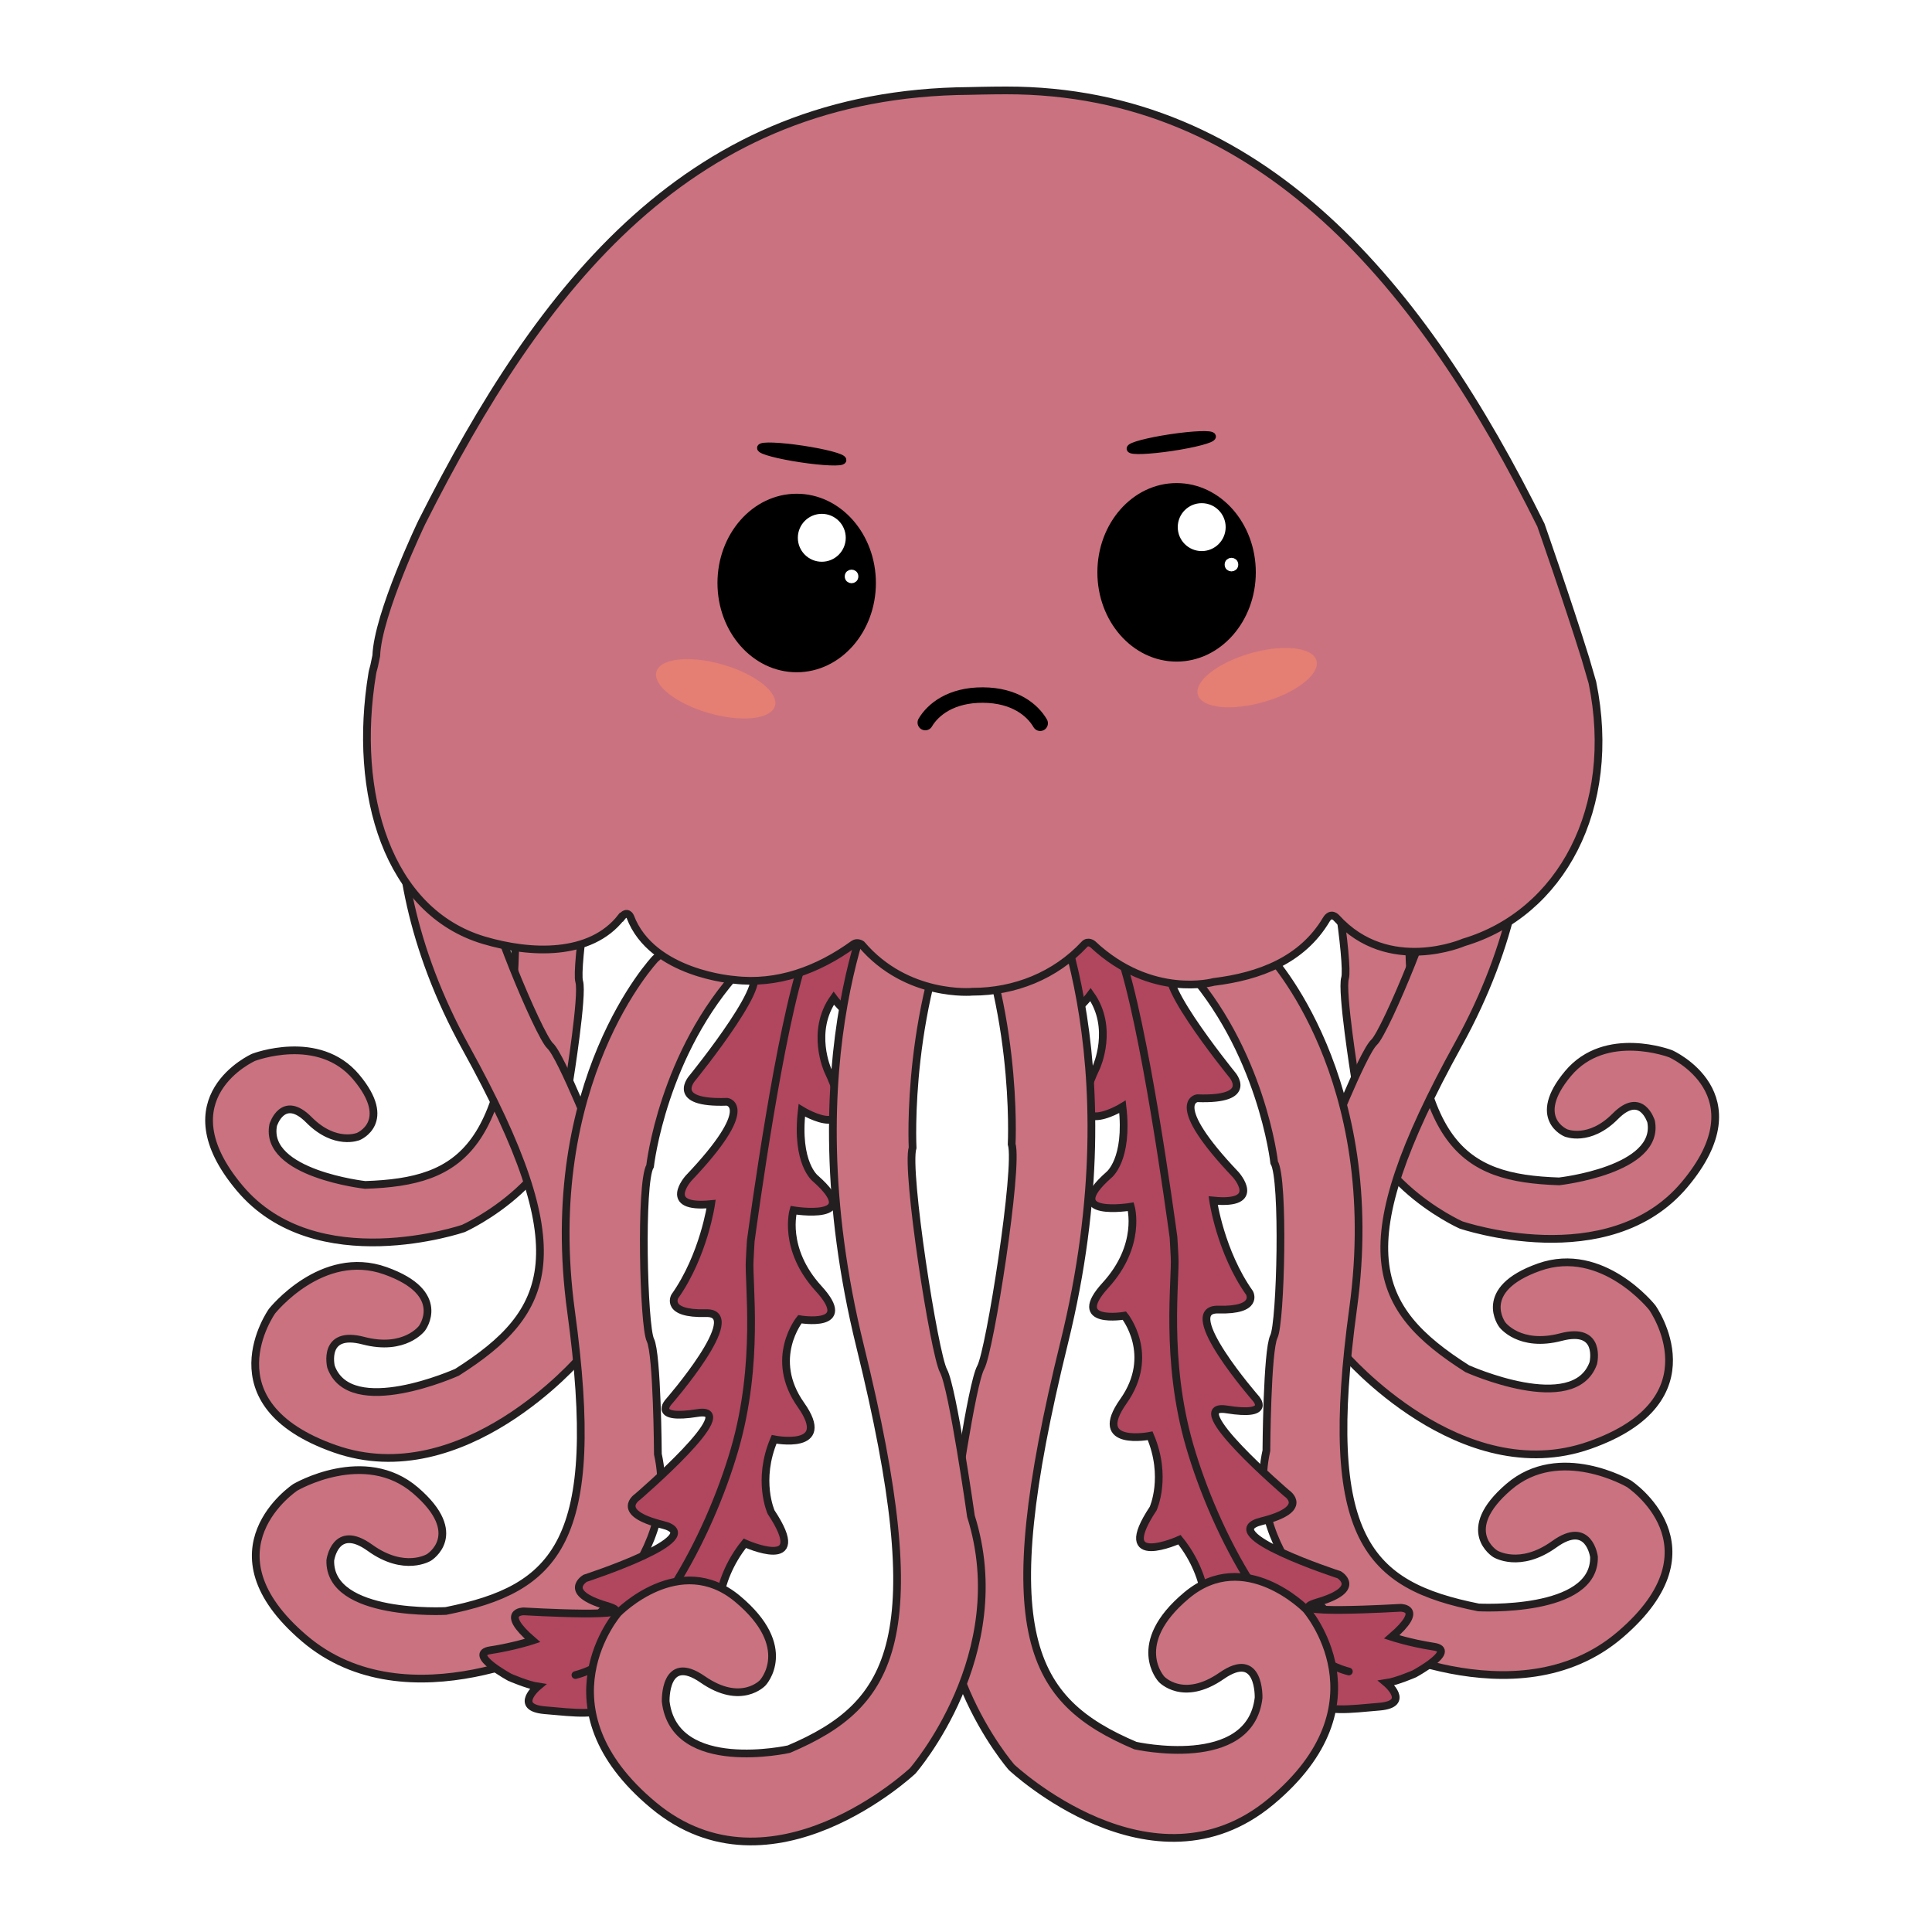 <?xml version="1.0" encoding="UTF-8"?><svg id="Gople" xmlns="http://www.w3.org/2000/svg" width="250" height="250" xmlns:xlink="http://www.w3.org/1999/xlink" viewBox="0 0 250 250"><defs><style>.cls-1,.cls-2{fill:none;stroke-linecap:round;stroke-linejoin:round;}.cls-1,.cls-3,.cls-4,.cls-5,.cls-6,.cls-7,.cls-8,.cls-9,.cls-10,.cls-11,.cls-12{stroke:#231f20;}.cls-13,.cls-2{stroke:#000;}.cls-13,.cls-14,.cls-3,.cls-4,.cls-5,.cls-6,.cls-7,.cls-8,.cls-9,.cls-10,.cls-11,.cls-12{stroke-miterlimit:10;}.cls-2{stroke-width:2px;}.cls-14{fill:#fff;stroke:#fff;}.cls-3{fill:#b1465f;}.cls-4,.cls-5,.cls-6,.cls-7,.cls-8,.cls-9,.cls-10,.cls-11,.cls-12{fill:#ca7280;}.cls-15{fill:#ff8a66;opacity:.5;stroke-width:0px;}.cls-5{filter:url(#drop-shadow-23);}.cls-6{filter:url(#drop-shadow-25);}.cls-7{filter:url(#drop-shadow-26);}.cls-8{filter:url(#drop-shadow-30);}.cls-9{filter:url(#drop-shadow-28);}.cls-10{filter:url(#drop-shadow-27);}.cls-11{filter:url(#drop-shadow-21);}.cls-12{filter:url(#drop-shadow-22);}.cls-16{filter:url(#drop-shadow-29);}.cls-17{filter:url(#drop-shadow-24);}</style><filter id="drop-shadow-21" filterUnits="userSpaceOnUse"><feOffset dx="-1" dy="2"/><feGaussianBlur result="blur" stdDeviation="0"/><feFlood flood-color="#000" flood-opacity=".75"/><feComposite in2="blur" operator="in"/><feComposite in="SourceGraphic"/></filter><filter id="drop-shadow-22" filterUnits="userSpaceOnUse"><feOffset dx="-1" dy="2"/><feGaussianBlur result="blur-2" stdDeviation="0"/><feFlood flood-color="#000" flood-opacity=".75"/><feComposite in2="blur-2" operator="in"/><feComposite in="SourceGraphic"/></filter><filter id="drop-shadow-23" filterUnits="userSpaceOnUse"><feOffset dx="-1" dy="2"/><feGaussianBlur result="blur-3" stdDeviation="0"/><feFlood flood-color="#000" flood-opacity=".75"/><feComposite in2="blur-3" operator="in"/><feComposite in="SourceGraphic"/></filter><filter id="drop-shadow-24" filterUnits="userSpaceOnUse"><feOffset dx="-1" dy="2"/><feGaussianBlur result="blur-4" stdDeviation="0"/><feFlood flood-color="#000" flood-opacity=".75"/><feComposite in2="blur-4" operator="in"/><feComposite in="SourceGraphic"/></filter><filter id="drop-shadow-25" filterUnits="userSpaceOnUse"><feOffset dx="-1" dy="2"/><feGaussianBlur result="blur-5" stdDeviation="0"/><feFlood flood-color="#000" flood-opacity=".75"/><feComposite in2="blur-5" operator="in"/><feComposite in="SourceGraphic"/></filter><filter id="drop-shadow-26" filterUnits="userSpaceOnUse"><feOffset dx="-1" dy="2"/><feGaussianBlur result="blur-6" stdDeviation="0"/><feFlood flood-color="#000" flood-opacity=".75"/><feComposite in2="blur-6" operator="in"/><feComposite in="SourceGraphic"/></filter><filter id="drop-shadow-27" filterUnits="userSpaceOnUse"><feOffset dx="-1" dy="2"/><feGaussianBlur result="blur-7" stdDeviation="0"/><feFlood flood-color="#000" flood-opacity=".75"/><feComposite in2="blur-7" operator="in"/><feComposite in="SourceGraphic"/></filter><filter id="drop-shadow-28" filterUnits="userSpaceOnUse"><feOffset dx="-1" dy="2"/><feGaussianBlur result="blur-8" stdDeviation="0"/><feFlood flood-color="#000" flood-opacity=".75"/><feComposite in2="blur-8" operator="in"/><feComposite in="SourceGraphic"/></filter><filter id="drop-shadow-29" filterUnits="userSpaceOnUse"><feOffset dx="-1" dy="2"/><feGaussianBlur result="blur-9" stdDeviation="0"/><feFlood flood-color="#000" flood-opacity=".75"/><feComposite in2="blur-9" operator="in"/><feComposite in="SourceGraphic"/></filter><filter id="drop-shadow-30" filterUnits="userSpaceOnUse"><feOffset dx="-1" dy="2"/><feGaussianBlur result="blur-10" stdDeviation="0"/><feFlood flood-color="#000" flood-opacity=".75"/><feComposite in2="blur-10" operator="in"/><feComposite in="SourceGraphic"/></filter></defs><path class="cls-11" d="m167.47,82.32s15.09,11.41,15.85,37.63c.76,26.21,6.74,30.5,19.43,30.92,0,0,13.11-1.46,11.9-7.75,0,0-1.25-4.08-4.63-.67s-6.39,2.15-6.39,2.15c0,0-4.59-1.87.27-7.68s13.29-2.56,13.29-2.56c0,0,11.66,5.19,1.79,16.93-9.87,11.74-28.95,5.21-28.95,5.21,0,0-14.38-6.42-13.71-19.14,0,0-1.78-11.14-1.27-12.8.51-1.66-1.75-17.67-3.18-19.33,0,0-3.48-12.33-13.73-20.23-10.25-7.9,2.43-6.95,2.43-6.95l6.91,4.26Z"/><path class="cls-12" d="m196.02,86.62s8.27,20.12-6.31,46.52c-14.58,26.39-11.16,34.14,1.15,41.97,0,0,13.83,6.22,16.31-.72,0,0,1.15-4.77-4.19-3.37-5.35,1.4-7.58-1.6-7.58-1.6,0,0-3.45-4.54,4.75-7.45,8.2-2.91,14.65,5.23,14.65,5.23,0,0,8.51,11.96-8.12,17.81-16.63,5.85-31.71-11.76-31.71-11.76,0,0-10.48-14.76-2.38-26.96,0,0,4.75-12.07,6.22-13.42,1.47-1.35,8.6-18.52,8.16-20.99,0,0,3.76-14.24-1.77-28.06-5.53-13.82,6.47-5.46,6.47-5.46l4.35,8.26Z"/><path class="cls-5" d="m165.21,121.61s14.97,15.79,10.89,45.66,1.9,35.86,16.21,38.73c0,0,15.14.82,14.95-6.55,0,0-.64-4.86-5.13-1.63s-7.65,1.24-7.65,1.24c0,0-4.85-2.99,1.75-8.66,6.6-5.67,15.56-.4,15.56-.4,0,0,12.25,8.09-1.16,19.54s-33.82.46-33.82.46c0,0-15.1-9.99-11.94-24.29,0,0,.08-12.97.97-14.76s1.34-20.37.04-22.52c0,0-1.62-14.64-11.76-25.54-10.14-10.89,4.06-7.42,4.06-7.42l7.03,6.14Z"/><g class="cls-17"><path class="cls-3" d="m139.08,109.12s15.22,6.19,17.23,9.74,2.11,5.56-2.74,4.67c-4.84-.89,6.81,13.47,6.81,13.47,0,0,3.12,3.39-4.47,3.11,0,0-3.89.55,4.99,9.89,0,0,3.59,4-2.92,3.35,0,0,.94,6.63,4.71,11.96,0,0,1.27,2.3-4.04,2.15-5.31-.15,4.84,11.49,4.84,11.49,0,0,2.23,2.39-3.76,1.43-5.99-.96,7.77,10.85,7.77,10.85,0,0,3.12,2.04-3.26,3.62-6.38,1.58,10.04,6.92,10.04,6.92,0,0,3.09,1.82-2.71,3.54-5.8,1.72,10.67.74,10.67.74,0,0,3.21,0-1.16,3.77,0,0,2.38.79,5.46,1.26,3.09.47-2.52,3.51-2.52,3.51,0,0-2.31,1-3.61,1.19,0,0,3.21,2.7-.89,3.06s-6.69.72-8.76-.56c0,0-.42,3.67-2.74,4.67,0,0-5.3-12.1-6.97-11.87s-5.48,3.93-3.83-3.07c0,0,.51-5.71-3.6-10.77,0,0-8.69,3.94-3.4-4.03,0,0,1.87-4.1-.39-9.42,0,0-7.71,1.54-3.46-4.47s.13-11.07.13-11.07c0,0-7.18,1.24-2.45-3.94s3.28-10.16,3.28-10.16c0,0-9.22,1.53-2.85-4.11,0,0,2.56-1.94,1.77-8.82,0,0-8.16,4.99-3.37-5.16,0,0,2.3-5.06-.76-9.36,0,0-5.23,7.06-4.32-2.54,0,0,.72-9.57-3.39-13.28-1.03-.93-1.25-1.5-1.01-1.84.73-1.02,5.66.05,5.66.05Z"/><path class="cls-1" d="m130.15,107.38s12.35,4.18,15.76,14.01c3.21,9.24,6.53,33.75,6.94,36.71.03.19.12,2.31.14,2.5.19,2.87-1.3,13.28,1.95,24.48,3.24,11.18,11.26,26.8,20.6,29.21"/></g><path class="cls-6" d="m135.97,111.54s12.03,22.5,2.73,60.22c-9.29,37.73-4.43,46.31,9.22,52.12,0,0,14.83,3.31,15.94-6.17,0,0,.22-6.33-4.78-2.86-5,3.47-7.78.44-7.78.44,0,0-4.27-4.56,3.25-10.85,7.52-6.29,15.46,1.81,15.46,1.81,0,0,10.69,12.21-4.58,24.9-15.27,12.69-33.53-4.46-33.53-4.46,0,0-13.18-15.07-7.54-32.95,0,0,2.36-16.64,3.55-18.8s4.91-25.95,4-28.89c0,0,.97-19.03-7.14-34.53-8.11-15.49,5.32-8.92,5.32-8.92l5.87,8.92Z"/><path class="cls-7" d="m83.53,82.78s-15.09,11.41-15.85,37.63c-.76,26.21-6.74,30.5-19.43,30.92,0,0-13.11-1.46-11.9-7.75,0,0,1.25-4.08,4.63-.67,3.39,3.41,6.39,2.15,6.39,2.15,0,0,4.59-1.87-.27-7.68s-13.29-2.56-13.29-2.56c0,0-11.66,5.19-1.79,16.93,9.87,11.74,28.95,5.21,28.95,5.21,0,0,14.38-6.42,13.71-19.14,0,0,1.78-11.14,1.27-12.8-.51-1.66,1.75-17.67,3.18-19.33,0,0,3.48-12.33,13.73-20.23,10.25-7.9-2.43-6.95-2.43-6.95l-6.91,4.26Z"/><path class="cls-10" d="m54.98,87.08s-8.27,20.12,6.31,46.52,11.16,34.14-1.15,41.97c0,0-13.83,6.22-16.31-.72,0,0-1.15-4.77,4.19-3.37,5.35,1.4,7.58-1.6,7.58-1.6,0,0,3.45-4.54-4.75-7.45-8.2-2.91-14.65,5.23-14.65,5.23,0,0-8.51,11.96,8.12,17.81,16.63,5.85,31.71-11.76,31.71-11.76,0,0,10.48-14.76,2.38-26.96,0,0-4.75-12.07-6.22-13.42-1.47-1.35-8.6-18.52-8.16-20.99,0,0-3.76-14.24,1.77-28.06,5.53-13.82-6.47-5.46-6.47-5.46l-4.35,8.26Z"/><path class="cls-9" d="m85.79,122.07s-14.97,15.79-10.89,45.66c4.08,29.87-1.9,35.86-16.21,38.73,0,0-15.14.82-14.95-6.55,0,0,.64-4.86,5.13-1.63,4.48,3.23,7.65,1.24,7.65,1.24,0,0,4.85-2.99-1.75-8.66-6.6-5.67-15.56-.4-15.56-.4,0,0-12.25,8.09,1.16,19.54,13.4,11.45,33.82.46,33.82.46,0,0,15.1-9.99,11.94-24.29,0,0-.08-12.97-.97-14.76-.89-1.79-1.34-20.37-.04-22.52,0,0,1.62-14.64,11.76-25.54,10.14-10.89-4.06-7.42-4.06-7.42l-7.03,6.14Z"/><g class="cls-16"><path class="cls-3" d="m111.92,109.58s-15.22,6.19-17.23,9.74-2.11,5.56,2.74,4.67-6.81,13.47-6.81,13.47c0,0-3.12,3.39,4.47,3.11,0,0,3.89.55-4.99,9.89,0,0-3.59,4,2.92,3.35,0,0-.94,6.63-4.71,11.96,0,0-1.27,2.3,4.04,2.15,5.31-.15-4.84,11.49-4.84,11.49,0,0-2.23,2.39,3.76,1.43,5.99-.96-7.77,10.85-7.77,10.85,0,0-3.12,2.04,3.26,3.62,6.38,1.58-10.04,6.92-10.04,6.92,0,0-3.09,1.82,2.71,3.54s-10.67.74-10.67.74c0,0-3.21,0,1.16,3.77,0,0-2.38.79-5.46,1.26-3.09.47,2.52,3.51,2.52,3.51,0,0,2.31,1,3.61,1.19,0,0-3.21,2.7.89,3.06,4.1.36,6.69.72,8.76-.56,0,0,.42,3.67,2.74,4.67,0,0,5.3-12.1,6.97-11.87,1.67.24,5.48,3.93,3.83-3.07,0,0-.51-5.71,3.6-10.77,0,0,8.69,3.94,3.4-4.03,0,0-1.87-4.1.39-9.42,0,0,7.71,1.54,3.46-4.47-4.24-6.01-.13-11.07-.13-11.07,0,0,7.18,1.24,2.45-3.94-4.74-5.18-3.28-10.16-3.28-10.16,0,0,9.22,1.53,2.85-4.11,0,0-2.56-1.94-1.77-8.82,0,0,8.16,4.99,3.37-5.16,0,0-2.3-5.06.76-9.36,0,0,5.23,7.06,4.32-2.54,0,0-.72-9.57,3.39-13.28,1.03-.93,1.25-1.5,1.01-1.84-.73-1.02-5.66.05-5.66.05Z"/><path class="cls-1" d="m120.85,107.84s-12.35,4.18-15.76,14.01c-3.21,9.24-6.53,33.75-6.94,36.71-.03.19-.12,2.31-.14,2.5-.19,2.87,1.3,13.28-1.95,24.48-3.24,11.18-11.26,26.8-20.6,29.21"/></g><path class="cls-8" d="m115.03,112s-12.03,22.5-2.73,60.22c9.29,37.73,4.43,46.31-9.22,52.12,0,0-14.83,3.31-15.94-6.17,0,0-.22-6.33,4.78-2.86,5,3.47,7.78.44,7.78.44,0,0,4.27-4.56-3.25-10.85-7.52-6.29-15.46,1.81-15.46,1.81,0,0-10.69,12.21,4.58,24.9,15.27,12.69,33.53-4.46,33.53-4.46,0,0,13.18-15.07,7.54-32.95,0,0-2.36-16.64-3.55-18.8-1.19-2.16-4.91-25.95-4-28.89,0,0-.97-19.03,7.14-34.53,8.11-15.49-5.32-8.92-5.32-8.92l-5.87,8.92Z"/><path class="cls-4" d="m80.39,118.69c-3.99,5.12-11.78,4.76-17.77,2.98-12.42-3.7-17.04-18.88-14.44-34.56.05-.33.17-.64.24-.97l.27-1.29c.19-5.4,5.89-17.26,5.89-17.26,15.48-30.73,34.75-55.56,70.87-55.82,0,0,2.63-.07,4.72-.07,33.18-.04,53.95,25.41,69.22,56.24,0,0,3.46,9.86,5.77,17.3l.9,3.09c3.32,16.25-4.09,29.87-16.64,33.61,0,0-9.74,4.26-16.48-3.16,0,0-.69-.83-1.32.22-3.13,5.26-8.65,7.34-14.55,8.06,0,0-8.06,2.26-15.67-4.88,0,0-.6-.5-1.08.02-3.79,4.06-9.03,6.13-14.48,6.13,0,0-8.47.8-14.36-6.12,0,0-.54-.38-1.02-.04-4.63,3.36-9.91,5.29-15.46,4.62,0,0-10.63-.75-13.44-8.16,0,0-.38-.91-1.14.07Z"/><path class="cls-2" d="m119.73,93.5c1.01-1.71,3.35-3.58,7.46-3.56,4.11.02,6.41,1.93,7.41,3.65"/><ellipse class="cls-13" cx="103.74" cy="58.75" rx=".59" ry="5.34" transform="translate(30.22 152.6) rotate(-81.45)"/><ellipse class="cls-15" cx="92.62" cy="89.14" rx="3.27" ry="7.99" transform="translate(-18.74 153.36) rotate(-73.88)"/><ellipse class="cls-13" cx="103.09" cy="75.44" rx="9.75" ry="11.05"/><circle class="cls-14" cx="106.34" cy="69.59" r="2.6"/><circle class="cls-14" cx="110.19" cy="74.59" r=".38"/><ellipse class="cls-13" cx="152.25" cy="74.06" rx="9.75" ry="11.05"/><circle class="cls-14" cx="155.5" cy="68.21" r="2.6"/><circle class="cls-14" cx="159.35" cy="73.06" r=".38"/><ellipse class="cls-13" cx="151.56" cy="57.28" rx="5.34" ry=".59" transform="translate(-6.83 23.16) rotate(-8.55)"/><ellipse class="cls-15" cx="162.68" cy="87.67" rx="7.99" ry="3.27" transform="translate(-17.95 48.63) rotate(-16.12)"/></svg>